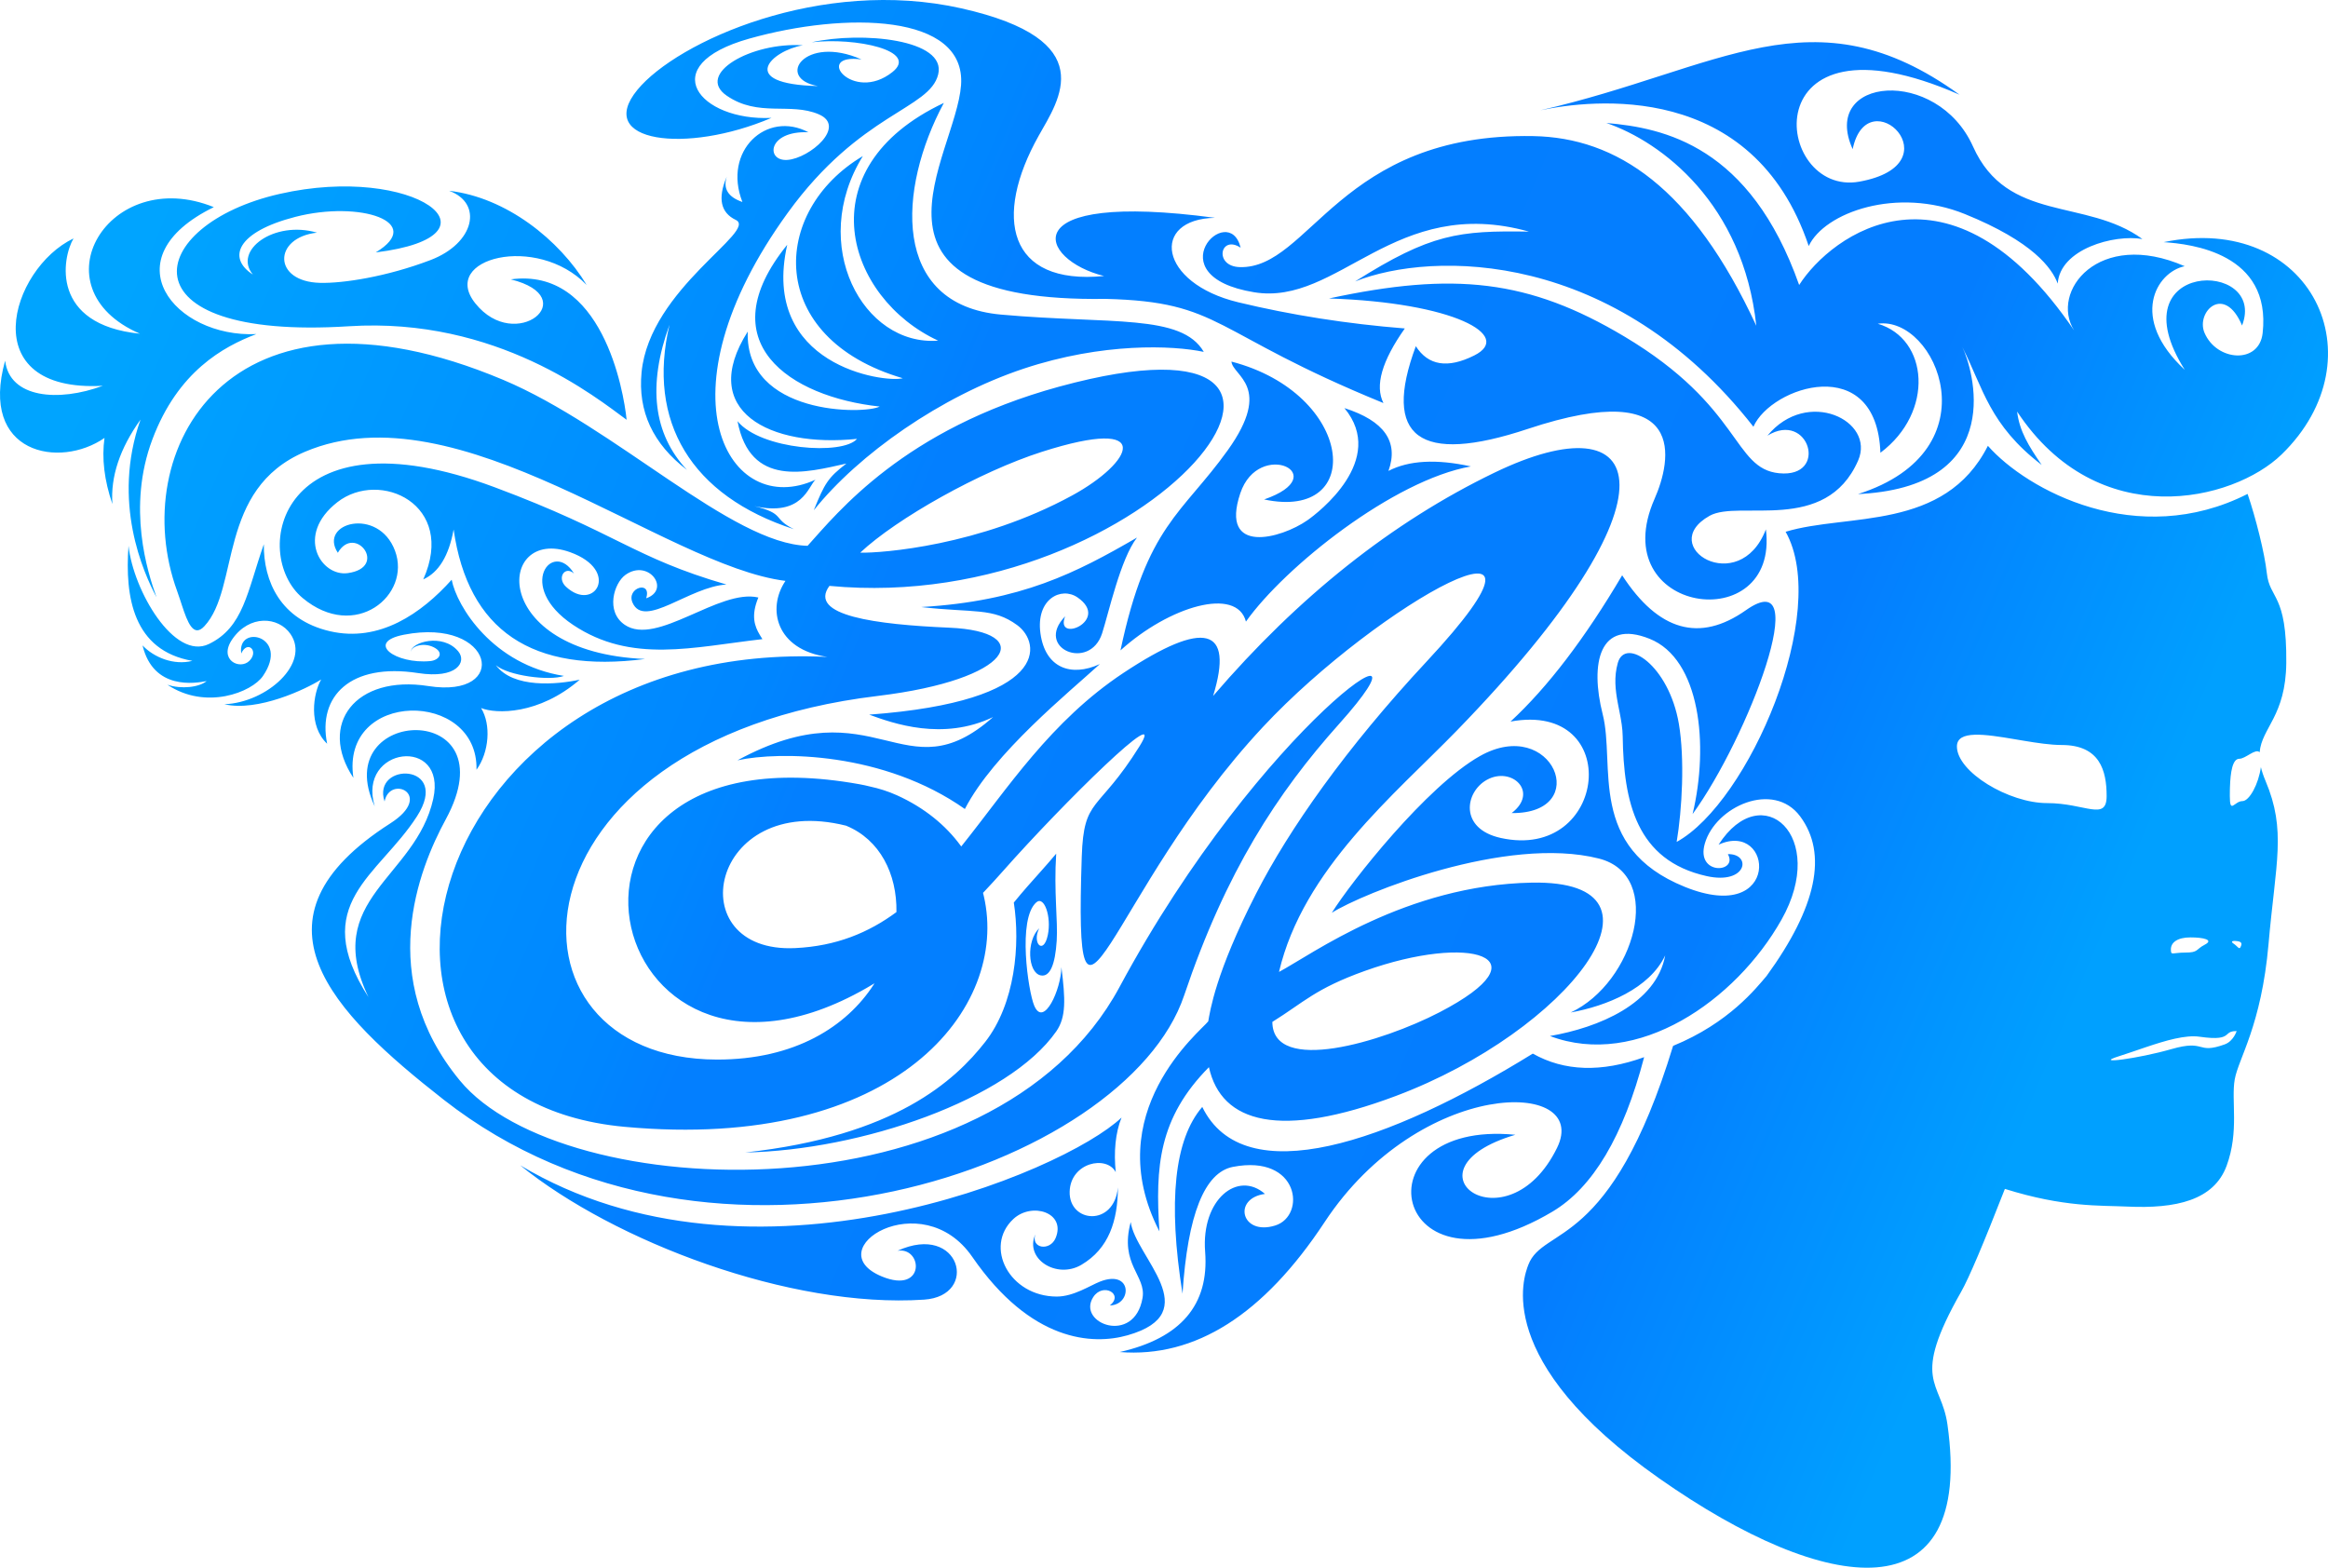 <?xml version="1.0" encoding="UTF-8"?>
<svg width="2202px" height="1483px" viewBox="0 0 2202 1483" version="1.1" xmlns="http://www.w3.org/2000/svg" xmlns:xlink="http://www.w3.org/1999/xlink">
    <title>logo</title>
    <defs>
        <linearGradient x1="2.182%" y1="35.309%" x2="97.788%" y2="62.581%" id="linearGradient-1">
            <stop stop-color="#00A4FF" offset="0%"></stop>
            <stop stop-color="#0086FF" offset="31.847%"></stop>
            <stop stop-color="#037FFF" offset="35.273%"></stop>
            <stop stop-color="#047DFF" offset="73.167%"></stop>
            <stop stop-color="#00A0FF" offset="89.469%"></stop>
            <stop stop-color="#00A0FF" offset="100%"></stop>
        </linearGradient>
    </defs>
    <g id="Symbols" stroke="none" stroke-width="1" fill="none" fill-rule="evenodd">
        <g id="Backround-+-Divider-Top-v-cover-v1" transform="translate(-425, -10)" fill="url(#linearGradient-1)">
            <path d="M2305.296,431.725 C2342.263,473.706 2446.628,530.151 2550.95,477.231 C2558.662,499.913 2567.138,533.533 2569.113,552.027 C2571.814,577.309 2588.185,571.022 2587.537,637.05 C2587.043,687.323 2564.334,698.418 2562.33,721.629 C2558.524,717.548 2549.068,727.765 2543.106,727.765 C2536.682,727.765 2534.711,740.316 2534.254,754.839 L2534.227,755.749 C2534.219,756.053 2534.211,756.358 2534.204,756.664 L2534.204,756.664 L2534.183,757.708 C2534.151,759.452 2534.137,761.214 2534.137,762.977 C2534.137,780.602 2538.419,767.821 2546.023,767.821 C2552.655,767.821 2561.391,751.525 2563.518,735.666 C2564.429,739.558 2565.846,743.83 2567.868,748.601 C2587.818,795.677 2577.504,825.765 2570.742,903.041 C2563.981,980.317 2542.28,1011.21 2538.773,1031.101 C2535.265,1050.992 2543.142,1080.156 2531.097,1112.819 C2519.051,1145.482 2483.164,1153.539 2437.078,1151.368 C2411.426,1150.159 2377.412,1152.232 2321.365,1134.648 C2301.043,1186.758 2287.287,1219.142 2280.093,1231.798 C2231.5,1317.277 2261.122,1315.75 2267.032,1357.439 C2292.664,1538.236 2153.552,1520.131 1994.612,1408.632 C1835.671,1297.133 1866.434,1217.323 1870.613,1206.461 C1884.868,1169.408 1948.254,1193.621 2007.542,999.341 C2060.428,977.719 2086.261,944.534 2095.958,933.246 C2143.432,867.92 2154.002,817.569 2127.67,782.194 C2102.399,748.245 2047.65,772.951 2037.559,807.95 C2028.759,838.47 2069.479,835.767 2059.327,817.963 C2082.207,817.508 2077.541,847.263 2039.27,838.754 C1972.601,823.932 1960.777,768.344 1959.873,706.564 C1959.764,699.064 1958.481,691.715 1957.048,684.353 L1956.759,682.88 C1956.518,681.653 1956.274,680.424 1956.033,679.195 L1955.745,677.718 L1955.461,676.24 L1955.203,674.868 C1952.951,662.738 1951.469,650.382 1955.251,637.074 C1962.331,612.161 2003.514,639.337 2012.976,694.576 C2018.692,727.943 2016.021,775.998 2010.914,806.418 C2079.22,768.937 2156.609,588.704 2113.988,513.036 C2172.177,495.292 2264.255,512.985 2305.296,431.725 Z M1874.833,1006.667 C1904.677,1023.502 1939.783,1024.624 1980.149,1010.035 C1960.618,1084.705 1931.69,1133.426 1893.366,1156.199 C1740.236,1247.194 1705.969,1068.636 1858.352,1083.45 C1746.423,1116.668 1850.466,1192.39 1897.786,1095.809 C1930.116,1029.823 1767.913,1029.549 1677.917,1166.071 C1620.173,1253.668 1555.571,1294.636 1484.111,1288.977 C1541.87,1275.909 1568.803,1244.293 1564.909,1194.128 C1561.062,1144.571 1595.86,1116.876 1621.503,1139.406 C1590.532,1143.536 1599.006,1179.317 1631.2,1169.277 C1660.675,1160.086 1654.217,1101.603 1591.221,1113.815 C1564.301,1119.034 1548.398,1159.024 1543.512,1233.785 C1529.594,1146.677 1535.821,1087.789 1562.192,1057.119 C1601.748,1138.237 1738.452,1090.915 1874.833,1006.667 Z M1485.827,1067.153 C1479.925,1081.946 1478.435,1099.809 1480.358,1118.801 C1471.644,1102.417 1437.539,1109.766 1436.771,1137.217 C1435.941,1166.845 1478.821,1170.856 1482.418,1133.252 C1482.278,1164.674 1473.962,1191.105 1447.797,1206.505 C1424.518,1220.206 1393.906,1200.952 1404.286,1177.678 C1399.965,1191.163 1418.246,1193.76 1423.505,1181.1 C1433.541,1156.944 1400.944,1146.851 1383.467,1163.175 C1355.447,1189.345 1379.73,1236.42 1424.557,1236.5 C1440.43,1236.528 1456.358,1225.895 1465.524,1222.323 C1496.12,1210.4 1496.036,1244.345 1474.814,1244.897 C1488.336,1234.097 1468.105,1222.863 1459.031,1237.059 C1443.196,1261.831 1497.951,1282.837 1505.702,1237.829 C1509.362,1216.574 1483.655,1206.315 1494.515,1166.013 C1498.938,1199.005 1566.603,1251.774 1491.587,1273.112 C1458.468,1282.533 1400.178,1279.462 1344.63,1198.929 C1296.926,1129.767 1197.575,1192.119 1259.163,1217.5 C1300.535,1234.55 1297.889,1189.368 1273.987,1193.174 C1333.287,1166.158 1351.743,1235.9 1299.057,1239.411 C1172.337,1247.855 1005.673,1184.187 917.027,1112.319 C1135.679,1243.12 1431.475,1119.07 1485.827,1067.153 Z M900.863,369.285 C1006.925,413.88 1116.871,524.554 1188.869,526.313 C1217.131,495.123 1279.911,415.895 1426.81,375.756 C1749.853,287.486 1516.695,593.431 1209.544,564.218 C1188.756,592.347 1253.5,600.785 1322.914,603.763 C1405.203,607.294 1383.758,652.848 1255.098,668.338 C899.781,711.115 887.676,1011.84 1102.95,1012.312 C1177.002,1012.475 1225.852,980.94 1251.453,941.313 L1252.184,940.167 L1244.46,944.729 C990.887,1089.945 903.539,692.089 1237.656,751.801 C1241.28,752.449 1244.689,753.189 1247.886,754.009 C1256.481,755.85 1265.162,758.575 1273.457,762.331 C1299.317,774.042 1319.46,790.571 1333.681,809.999 L1334.203,810.716 L1335.485,809.118 C1377.996,755.967 1418.959,692.017 1487.784,646.451 C1564.219,595.846 1592.44,603.149 1572.446,668.358 C1653.184,574.278 1741.81,503.905 1838.325,457.24 C1983.097,387.244 2021.319,476.387 1803.016,701.068 C1744.327,761.472 1657.618,832.184 1634.779,929.402 C1665.885,912.839 1754.565,847.24 1873.811,844.941 C2018.715,842.147 1908.553,985.433 1745.31,1046.737 C1635.872,1087.835 1580.204,1072.64 1568.491,1019.5 C1520.825,1067.745 1517.697,1113.676 1521.659,1174.806 C1463.736,1062.543 1561.197,984.97 1567.863,976.135 C1569.573,966.639 1574.554,930.61 1613.129,855.293 C1644.238,794.552 1698.059,717.721 1774.381,635.81 C1926.613,472.427 1729.339,580.09 1619.61,697.655 C1472.038,855.765 1440.839,1043.395 1448.204,820.423 C1450.083,763.538 1463.339,779.258 1502.847,715.928 C1530.624,671.401 1430.827,769.42 1373.688,834.011 C1367.911,840.542 1362.18,846.813 1356.498,852.83 L1354.822,854.599 L1355.594,857.766 C1379.836,963.007 1273.411,1099.604 1015.901,1075.94 C712.128,1048.025 821.49,613.077 1207.624,631.415 C1159.229,624.548 1150.107,585.905 1167.956,559.482 C1053.483,545.428 858.492,375.763 713.45,437.368 C630.156,472.746 652.05,566.15 618.271,602.413 C607.959,613.483 602.363,598.701 597.054,582.535 L596.712,581.49 C596.598,581.141 596.484,580.792 596.37,580.443 L595.858,578.871 L595.451,577.626 C594.502,574.723 593.548,571.855 592.562,569.163 C544.458,437.717 639.938,259.576 900.863,369.285 Z M1691.71,694.719 C1633.314,759.964 1584.551,834.341 1545.013,951.744 C1490.154,1114.644 1099.811,1249.917 844.723,1050.312 C738.416,967.127 652.717,879.421 794.143,788.906 C836.493,761.801 793.709,742.486 788.75,768.159 C776.409,730.443 852.097,731.364 819.401,782.214 C782.943,838.918 716.564,864.861 773.572,953.335 C728.763,860.168 818.223,840.735 834.797,765.725 C848.049,705.756 762.381,716.385 779.449,772.78 C734.847,677.864 908.439,671.305 846.631,785.087 C820.824,832.595 779.97,935.219 860.015,1032.184 C956.913,1149.565 1364.691,1165.379 1483.924,943.702 C1618.415,693.657 1795.613,578.629 1691.71,694.719 Z M1424.032,817.52 C1421.695,853.534 1425.731,880.735 1424.522,899.825 C1423.085,922.535 1418.114,934.497 1409.348,932.683 C1397.167,930.162 1395.545,899.889 1407.99,888.114 C1400.809,902.007 1411.998,914.114 1416.101,894.515 C1419.692,877.365 1412.733,857.026 1405.225,863.587 C1387.231,879.31 1397.602,947.871 1403.219,961.232 C1412.186,982.565 1428.701,945.863 1428.954,924.913 C1432.764,955.27 1433.529,972.103 1424.084,985.65 C1379.048,1050.247 1239.191,1098.145 1129.916,1100.2 C1271.921,1084.635 1328.36,1031.993 1356.81,995.713 C1385.26,959.432 1390.125,903.276 1383.936,863.789 C1392.955,852.713 1400.811,844.012 1408.578,835.306 L1410.184,833.504 C1414.733,828.394 1419.277,823.225 1424.032,817.52 Z M2540.188,985.359 C2535.758,985.323 2534.018,986.422 2532.466,987.73 L2532.466,987.73 L2532.116,988.03 L2532.116,988.03 L2531.766,988.335 L2531.482,988.58 C2531.369,988.677 2531.254,988.774 2531.137,988.87 L2530.958,989.015 C2528.128,991.276 2523.58,993.295 2505.488,990.7 C2492.144,988.786 2473.515,994.278 2454.905,1000.532 L2454.905,1000.532 L2453.264,1001.085 C2445.056,1003.861 2436.883,1006.747 2429.2,1009.172 C2403.589,1017.256 2447.931,1011.347 2478.762,1002.459 C2512.121,992.841 2502.071,1007.722 2529.247,997.971 C2537.612,994.969 2540.574,985.364 2540.574,985.364 L2540.574,985.364 Z M1716.147,928.392 C1669.034,945.244 1658.37,958.095 1628.479,976.684 C1628.836,1026.786 1732.366,995.726 1786.629,967.563 C1888.543,914.667 1815.391,892.892 1716.147,928.392 Z M1959.368,554.21 C1993.674,607.04 2032.69,618.047 2076.415,587.231 C2142.002,541.007 2078.38,708.015 2025.976,780.094 C2041.69,714.337 2033.018,633.41 1985.365,614.289 C1937.712,595.169 1928.756,637.607 1940.959,685.699 C1953.163,733.79 1926.003,811.577 2018.728,848.984 C2110.467,885.992 2102.556,785.389 2050.558,809.031 C2091.634,745.142 2154.657,800.974 2110.035,880.07 C2066.812,956.687 1973.705,1021.276 1891.052,990.032 C1936.961,982.087 1991.64,959.539 2000.066,913.767 C1985.281,945.137 1944.493,961.667 1910.702,967.773 C1970.919,939.618 1999.963,838.067 1937.406,822.171 C1849.792,799.907 1713.431,855.198 1684.726,873.461 C1703.22,843.909 1774.55,753.573 1824.761,725.236 C1893.631,686.369 1931.935,779.882 1854.806,779.145 C1880.972,759.196 1854.854,734.598 1831.306,747.737 C1810.556,759.315 1805.145,793.959 1844.465,802.664 C1945.885,825.116 1961.456,672.859 1853.775,692.57 C1888.904,660.061 1924.102,613.941 1959.368,554.21 Z M2497.251,896.742 L2496.876,896.741 C2484.346,896.741 2478.39,901.709 2478.39,908.024 C2478.39,914.339 2479.54,911.093 2492.07,911.093 C2504.6,911.093 2501.656,908.177 2510.457,903.625 C2519.257,899.074 2509.406,896.741 2496.876,896.741 Z M1177.214,906.853 C1216.105,904.992 1246.59,892.238 1272.919,872.809 C1273.546,836.712 1257.328,804.297 1225.559,791.182 L1225.267,791.057 C1095.654,758.691 1066.616,912.147 1177.214,906.853 Z M2541.177,900.281 C2535.978,899.613 2534.695,900.726 2537.964,902.85 C2541.233,904.974 2542.968,908.542 2544.19,906.056 C2545.412,903.571 2546.375,900.949 2541.177,900.281 Z M2330.984,709.32 C2302.512,704.514 2276,700.432 2276,716.117 C2276,740.3 2325.188,769.699 2361.249,769.699 C2397.309,769.699 2417.615,787.235 2417.615,763.052 C2417.615,738.869 2411.142,714.74 2375.082,714.74 C2364.624,714.74 2351.899,712.822 2339.102,710.688 L2339.102,710.688 L2336.453,710.244 C2335.235,710.039 2334.018,709.833 2332.804,709.628 Z M1500.462,518.519 C1484.835,538.652 1473.669,589.911 1467.463,609.103 C1455.713,645.435 1403.096,623.228 1432.505,593.035 C1422.164,619.167 1475.837,596.983 1444.243,575.163 C1428.894,564.562 1404.657,576.591 1409.132,609.14 C1413.606,641.689 1437.829,650.803 1465.317,638.181 C1436.434,664.702 1364.91,722.365 1337.651,775.276 C1261.05,721.33 1162.498,720.497 1122.571,729.224 C1254.293,657.648 1279.783,763.113 1364.314,688.328 C1316.66,711.169 1269.489,694.201 1247.148,686.025 C1418.627,673.3 1410.117,618.197 1387.144,601.355 C1364.171,584.512 1346.076,589.964 1296.356,584.236 C1391.175,578.621 1442.967,551.814 1500.462,518.519 Z M674.555,524.797 C674.204,559.813 690.192,596.229 737.03,607.108 C783.869,617.987 823.651,590.295 852.232,558.404 C857.081,583.616 891.202,638.917 958.436,649.387 C944.691,654.384 905.104,649.084 894.056,639.219 C910.387,661.329 951.748,657.625 973.343,652.956 C934.728,686.368 894.063,685.488 880.032,679.775 C889.658,695.377 887.724,721.475 875.703,738.171 C877.571,662.159 746.794,662.436 759.279,745.819 C725.544,695.063 761.24,648.135 830.11,658.977 C908.048,671.245 892.723,593.702 807.027,610.421 C770.03,617.64 799.302,638.476 831.959,635.35 C840.491,634.533 845.365,627.36 835.293,622.317 C825.221,617.274 813.739,621.467 813.512,626.892 L813.511,626.888 L813.521,626.604 C814.117,617.201 843.712,609.002 858.11,625.765 L858.546,626.286 C866.638,636.211 857.203,652.394 820.399,646.696 C756.51,636.807 725.317,668.579 734.428,713.528 C716.516,696.69 721.159,665.913 728.795,652.748 C714.614,661.776 668.87,683.548 637.207,676.201 C677.624,674.549 718.723,637.245 699.766,609.744 C688.303,593.115 660.927,591.239 644.747,614.634 C631.188,634.238 651.935,644.139 660.932,635.081 C670.197,625.754 659.012,615.131 653.187,628.144 C649.077,600.028 699.703,611.472 673.714,649.47 C663.164,664.894 619.602,682.044 583.318,657.709 C596.577,662.196 613.404,660.147 620.452,654.261 C610.054,656.322 570.134,663.286 559.825,620.531 C570.607,631.952 589.473,639.622 606.963,635.144 C551.095,625.414 542.978,574.923 546.57,526.317 C551.105,568.72 589.843,635.076 622.6,619.208 C655.357,603.339 658.694,570.131 674.555,524.797 Z M892.995,470.957 C1009.751,514.546 1023.274,537.068 1112.122,562.946 C1077.24,564.887 1034.469,605.081 1023.358,580.22 C1016.96,565.906 1041.769,558.538 1036.195,575.958 C1059.914,567.792 1038.353,538.096 1016.475,553.897 C1005.877,561.551 997.405,588.426 1015.951,601.056 C1046.301,621.723 1105.23,566.54 1142.304,575.216 C1135.029,592.735 1138.917,602.564 1143.617,610.489 L1143.909,610.977 C1143.957,611.058 1144.006,611.139 1144.055,611.219 L1144.368,611.731 C1144.576,612.071 1144.786,612.407 1144.994,612.741 L1145.331,613.278 C1145.387,613.367 1145.443,613.455 1145.499,613.544 L1145.832,614.075 C1145.943,614.251 1146.054,614.427 1146.164,614.602 C1080.611,622.097 1022.284,637.955 967.136,601.168 C911.987,564.382 948.163,519.771 967.959,552.58 C959.467,544.727 951.284,556.64 960.388,565.064 C987.187,589.862 1012.376,549.658 964.237,532.338 C894.919,507.398 886.369,627.112 1035.142,633.384 C928.136,647.237 867.779,606.406 854.068,510.889 C849.579,535.735 840.009,551.465 825.358,558.08 C857.12,487.168 784.283,453.743 744.123,485.031 C703.964,516.318 728.584,555.734 754.027,552.141 C792.718,546.677 760.761,505.188 744.539,532.899 C725.855,504.457 782.929,489.058 798.622,530.964 C814.314,572.869 760.926,617.259 711.184,575.64 C661.443,534.021 688.253,394.52 892.995,470.957 Z M1589.81,352.045 C1705.892,382.272 1717.473,503.222 1620.72,482.456 C1687.482,459.344 1615.646,424.428 1598.148,476.676 C1578.474,535.421 1636.716,519.591 1661.743,502.085 C1671.448,495.296 1737.39,445.076 1696.643,396.039 C1734.358,408.055 1748.247,427.862 1738.31,455.461 C1757.697,445.458 1783.687,444.045 1816.28,451.222 C1743.145,464.154 1640.269,546.155 1603.502,598.001 C1594.823,564.637 1530.94,583.451 1484.835,625.244 C1509.868,506.825 1543.099,496.294 1586.358,435.822 C1629.617,375.35 1590.895,365.694 1589.81,352.045 Z M1961.573,328.397 C2072.999,394.962 2063.857,453.345 2107.826,457.666 C2155.135,462.316 2136.126,397.985 2096.78,422.114 C2134.419,376.436 2199.03,407.945 2182.561,445.647 C2151.969,515.678 2069.819,482.329 2042.074,497.918 C1990.695,526.788 2070.16,576.104 2095.316,510.753 C2108.148,613.831 1941.785,591.16 1990.066,481.763 C2005.681,446.382 2023.847,364.642 1869.957,415.787 C1767.363,449.884 1732.109,423.785 1764.195,337.489 C1775.957,355.866 1794.375,358.789 1819.448,346.258 C1856.994,327.494 1799.834,296.13 1682.05,292.338 C1800.138,266.877 1870.997,274.289 1961.573,328.397 Z M627.242,205.943 C528.098,254.504 590.371,329.708 667.481,326.024 C636.242,337.891 593.258,361.371 569.117,425.682 C544.975,489.993 564.475,551.145 573.038,574.966 C560.67,551.726 530.398,484.75 557.928,406.899 C538.345,434.251 529.476,460.887 531.32,486.809 C523.624,464.323 521.136,443.476 523.857,424.269 C481.49,453.654 405.017,439.654 429.852,351.183 C434.043,386.656 480.25,390.498 522.252,374.938 C399.577,381.666 434.537,264.134 494.542,235.547 C483.641,254.115 472.613,317.062 557.379,325.689 C457.811,282.584 527.81,165.722 627.242,205.943 Z M1410.399,437.444 C1352.096,456.078 1273.256,500.301 1238.638,532.813 C1259.154,533.277 1351.734,526.332 1439.068,478.719 C1496.239,447.551 1519.422,402.599 1410.399,437.444 Z M1312.405,80.368 C1304.273,113.617 1239.104,116.196 1170.172,211.238 C1044.769,384.143 1114.552,501.444 1196.345,463.779 C1189.333,470.191 1184.074,498.946 1138.516,488.777 C1168.384,496.174 1155.124,500.39 1175.943,510.579 C1078.727,479.122 1036.641,408.725 1058.262,317.216 C1037.384,374.667 1042.89,420.431 1074.78,454.508 C1042.554,429.89 1028.243,399.1 1031.848,362.137 C1039.577,282.893 1142.481,228.349 1120.925,218.019 C1106.698,211.202 1103.774,197.775 1112.151,177.74 L1112.407,177.131 L1112.295,177.49 C1108.857,188.614 1113.833,196.475 1127.221,201.075 C1108.26,152.627 1150.228,114.147 1189.651,135.118 C1150.802,133.47 1149.078,162.881 1169.939,161.271 C1190.8,159.66 1226.284,129.554 1199.338,118.077 C1172.392,106.599 1142.358,121.138 1112.409,100.516 C1082.459,79.893 1135.835,49.664 1184.399,52.85 C1155.102,57.72 1120.676,89.573 1198.71,91.418 C1157.93,84.263 1186.036,42.368 1239.898,66.237 C1193.639,60.053 1231.577,107.942 1269.059,78.216 C1294.702,57.88 1234.161,45.151 1192.73,49.987 C1240.189,39.493 1320.536,47.12 1312.405,80.368 Z M1317.762,107.369 C1274.127,188.555 1267.502,298.263 1371.84,307.594 C1476.179,316.925 1542.583,306.686 1563.634,342.866 C1534.443,336.662 1467.993,333.836 1393.059,358.814 C1314.941,384.853 1237.124,439.684 1194.736,492.691 C1205.084,467.107 1208.16,461.918 1225.594,448.491 C1187.521,457.032 1134.535,471.507 1122.603,408.426 C1144.608,435.4 1222.161,440.916 1235.65,425.158 C1153.357,433.65 1084.505,399.026 1132.267,323.661 C1129.567,403.073 1242.897,402.175 1257.07,394.576 C1172.201,385.442 1094.683,333.953 1169.617,241.546 C1143.801,355.851 1261.609,372.391 1278.909,367.79 C1149.325,329.852 1153.202,209.871 1241.153,157.633 C1189.313,241.509 1241.274,337.832 1312.367,332.221 C1225.715,292.15 1186.09,169.497 1317.762,107.369 Z M1944.424,126.339 C1999,130.951 2080.341,148.071 2126.781,279.592 C2157.149,231.954 2268.863,148.96 2386.891,322.606 C2363.823,285.969 2409.719,226.196 2491.462,261.816 C2464.601,267.378 2438.589,310.872 2491.533,359.841 C2425.685,255.752 2569.893,255.047 2545.726,317.93 C2528.892,278.049 2501.919,305.104 2510.143,324.703 C2521.525,351.827 2561.843,354.831 2565.174,325.148 C2573.664,249.484 2497.596,240.776 2471.545,239.065 C2611.325,210.203 2676.964,348.789 2583.072,439.93 C2537.439,484.225 2409.558,515.099 2332.928,399.319 C2335.228,417.92 2343.731,431.693 2356.189,449.802 C2306.683,411.912 2300.834,377.202 2281.494,339.097 L2281.093,338.314 L2281.188,338.501 C2290.738,357.73 2324.916,468.198 2186.715,477.145 L2182.43,477.387 C2312.484,436.02 2255.83,308.287 2201.175,316.246 C2249.22,330.395 2254.937,399.883 2203.635,438.296 C2200.143,342.528 2100.229,375.52 2083.518,413.678 C1952.471,246.25 1780.63,246.965 1706.782,276.23 C1778.423,230.931 1804.919,228.069 1871.2,229.091 C1744.044,193.55 1691.364,299.57 1611.309,286.48 C1516.916,271.047 1587.395,198.949 1598.49,244.31 C1579.106,231.646 1572.874,261.982 1597.69,262.678 C1664.052,264.538 1692.072,135.398 1875.317,138.745 C1954.042,140.183 2025.729,187.314 2086.24,318.172 C2073.915,202.765 1996.86,144.288 1944.424,126.339 Z M780.402,248.783 C827.812,220.132 765.575,199.389 704.397,215.142 C648.838,229.448 639.806,254.113 664.185,269.708 C645.272,246.948 684.243,218.233 724.839,230.084 C683.273,234.711 682.716,276.507 727.805,277.576 C749.389,278.087 790.387,271.916 832.185,256.017 C873.984,240.118 882.131,202.287 849.796,190.477 C903.893,196.734 954.12,236.867 979.908,279.584 C932.8,230.678 840.378,254.299 874.634,297.009 C912.72,344.496 977.365,291.45 908.14,274.265 C994.427,262.565 1014.926,379.402 1017.705,407.102 C989.14,386.263 894.998,309.714 755.075,318.622 C537.381,332.482 561.803,222.465 689.505,193.436 C817.207,164.407 907.773,233.043 780.402,248.783 Z M1334.413,17.911 C1467.247,47.821 1426.686,104.154 1407.437,138.483 C1364.472,215.107 1377.859,280.092 1469.323,271.102 C1407.445,255.977 1380.353,189.983 1574.243,216.048 C1513.09,217.227 1520.551,277.71 1596.185,295.94 C1646.608,308.094 1699.139,316.349 1753.778,320.707 C1732.044,351.489 1725.307,375.012 1733.567,391.274 C1569.555,324.284 1581.644,295.467 1470.655,292.732 C1219.658,296.232 1329.077,158.704 1334.034,90.588 C1338.991,22.472 1224.347,21.053 1133.716,46.531 C1043.085,72.008 1086.9,124.77 1154.699,121.518 C1073.776,156.05 987.34,144.481 1027.865,95.02 C1065.318,49.308 1201.579,-11.999 1334.413,17.911 Z M2278.456,99.581 C2080.709,12.69 2102.018,196.61 2183.711,181.83 C2275.668,165.193 2191.533,83.395 2177.39,151.092 C2146.321,82.535 2257.297,72.791 2291.227,148.585 C2323.729,221.19 2398.107,197.185 2451.46,236.125 C2424.823,231.461 2373.522,245.497 2371.351,278.266 C2365.932,263.701 2348.027,238.633 2283.632,212.529 C2219.237,186.425 2150.817,210.915 2135.829,242.723 C2082.89,85.387 1929.868,104.311 1882.039,114.321 C2051.928,75.393 2140.102,-0.668 2278.456,99.581 Z" id="logo"></path>
        </g>
    </g>
</svg>